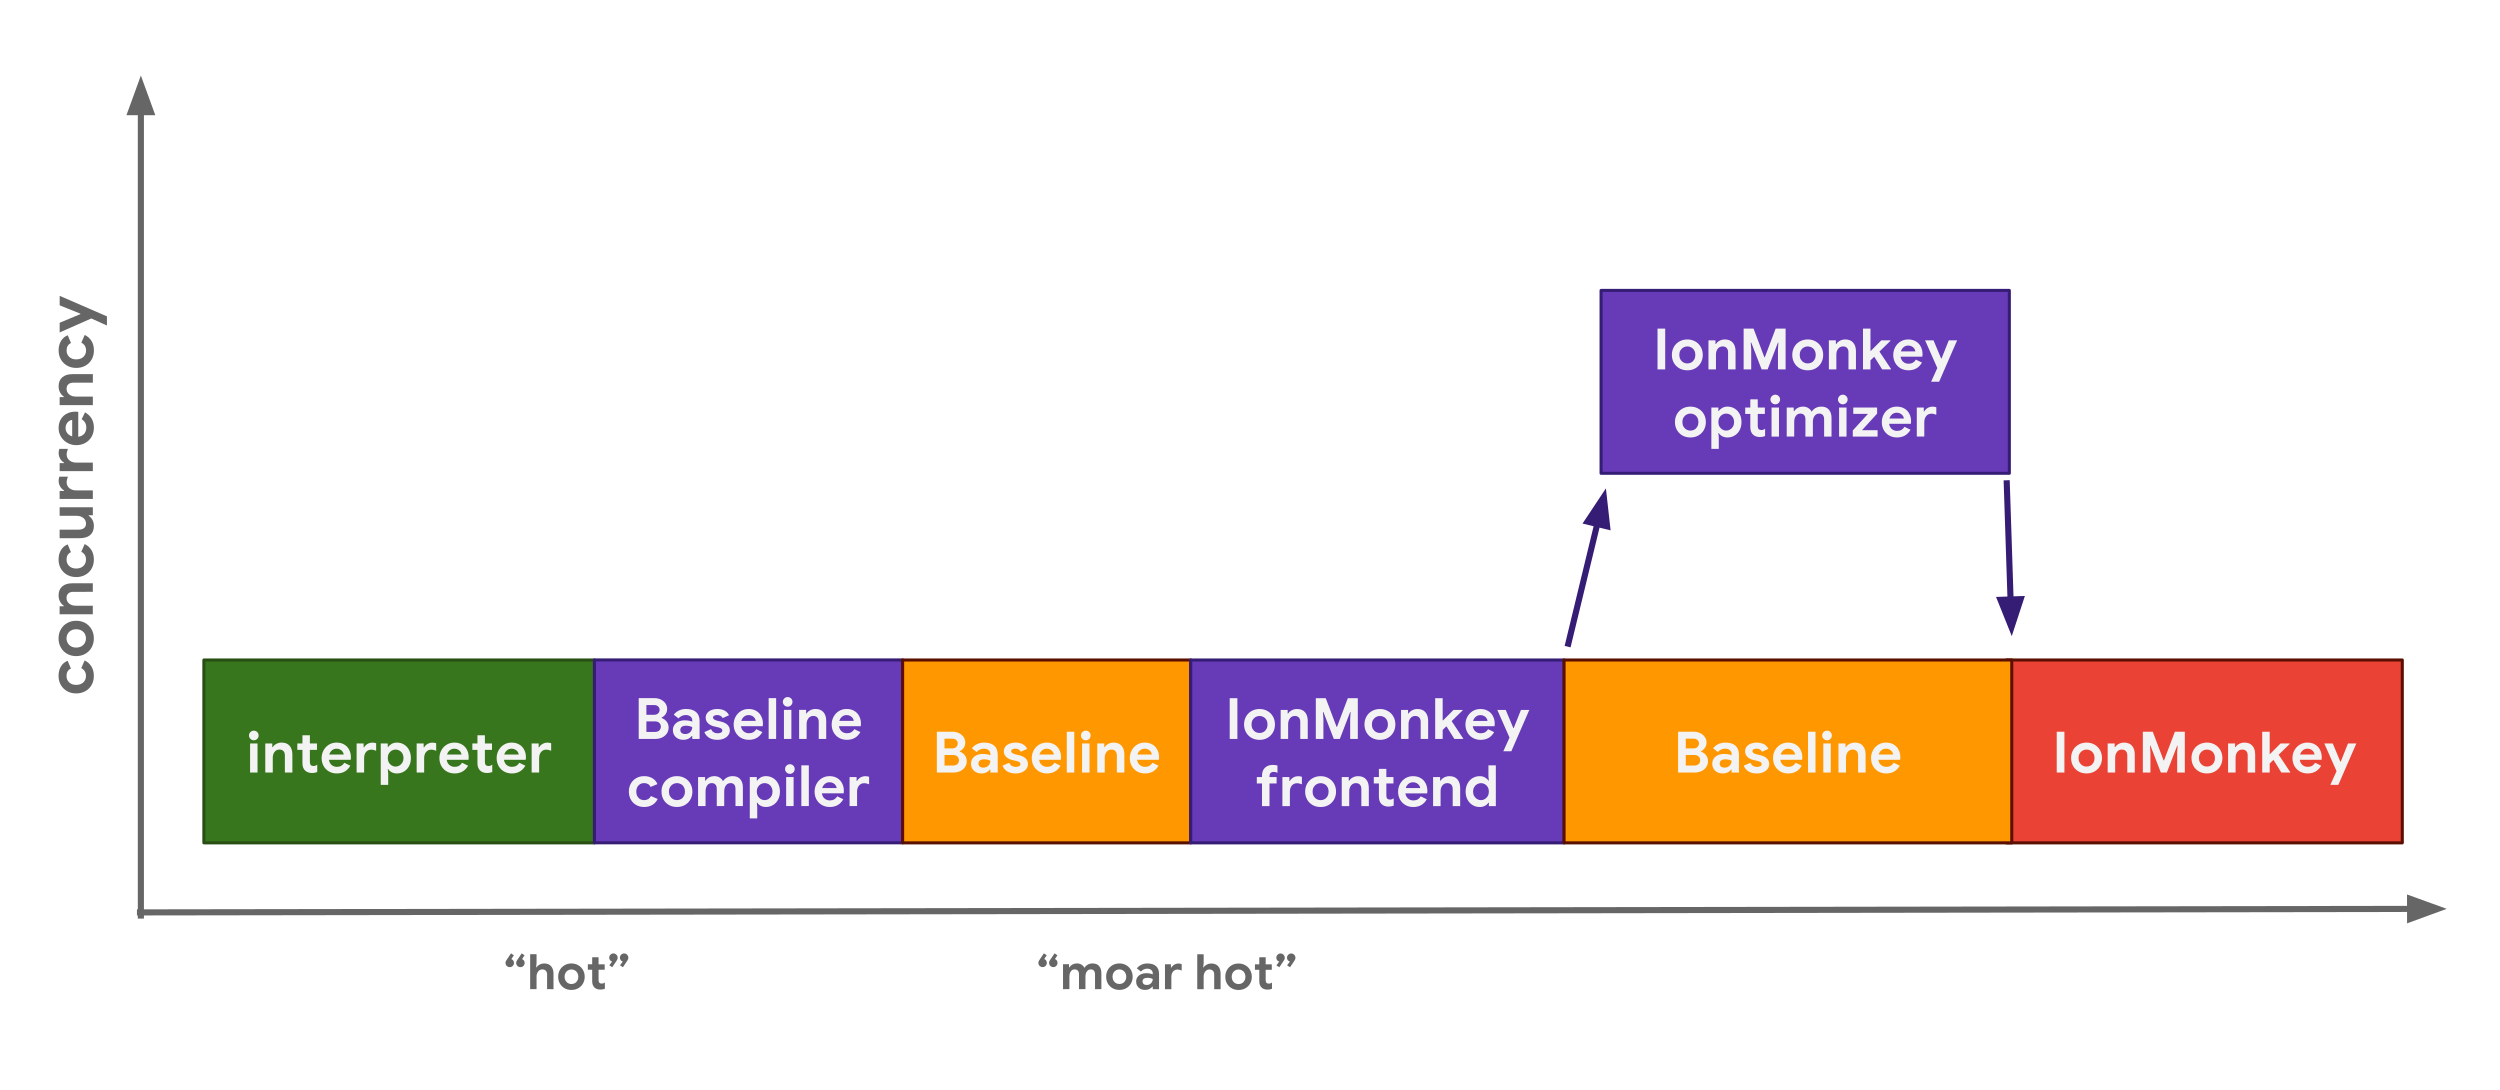<svg viewBox="0 0 818.898 357.071" fill="none" stroke-linecap="square" stroke-miterlimit="10" xmlns="http://www.w3.org/2000/svg"><clipPath id="a"><path d="M0 0h818.898v357.07H0V0z"/></clipPath><g clip-path="url(#a)"><path d="M0 0h818.898v357.07H0z"/><path d="M0 294.743l.063-264.85h45.795l-.063 264.85z"/><path fill="#666" d="M30.739 221.417q0 1.641-.735 2.953-.735 1.297-2.063 2.032-1.329.734-2.985.734-1.672 0-2.968-.734-1.313-.735-2.062-2.032-.75-1.312-.75-2.953 0-1.812.782-3.109.782-1.313 2.204-1.875l1.062 2.547q-1.438.687-1.438 2.437 0 1.282.874 2.11.86.812 2.297.812 1.453 0 2.328-.812.875-.828.876-2.11 0-1.765-1.547-2.562l1.11-2.531q1.438.703 2.234 2 .781 1.296.78 3.093zm.003-12.299q0 1.672-.751 3-.766 1.328-2.079 2.063-1.312.734-2.953.734-1.625 0-2.937-.734-1.328-.735-2.078-2.063-.765-1.328-.765-3t.767-2.984q.75-1.328 2.078-2.063 1.313-.734 2.938-.734 1.64 0 2.953.734 1.312.735 2.077 2.063.75 1.312.75 2.984zm-2.578 0q0-.812-.375-1.5-.39-.687-1.11-1.094-.733-.406-1.718-.406-.969 0-1.687.406-.72.407-1.094 1.094-.391.688-.391 1.5 0 .797.39 1.485.375.687 1.093 1.109.719.406 1.688.406.953 0 1.703-.406.734-.422 1.125-1.11.375-.687.376-1.484zm-8.64-7.914l.002-2.625h1.359v-.171q-.781-.5-1.234-1.391-.469-.89-.468-1.938 0-1.968 1.203-2.984 1.188-1.031 3.25-1.031h6.766v2.797H23.98q-1.047 0-1.61.53-.578.532-.578 1.5 0 1.126.874 1.83.86.687 2.188.687H30.4l-.001 2.796H19.525zm11.224-17.9q0 1.64-.735 2.953-.735 1.297-2.063 2.031-1.328.735-2.985.735-1.672 0-2.968-.735-1.313-.734-2.062-2.031-.75-1.313-.75-2.953 0-1.813.782-3.11.782-1.312 2.204-1.875l1.062 2.547q-1.438.688-1.438 2.438 0 1.281.874 2.11.86.812 2.297.812 1.453 0 2.328-.813.875-.828.876-2.11 0-1.765-1.546-2.562l1.11-2.53q1.437.702 2.233 2 .781 1.296.78 3.093zm.003-11.034q-.001 1.969-1.22 3-1.219 1.016-3.39 1.016h-6.61v-2.797h6.266q1.11 0 1.75-.531.625-.531.626-1.406 0-1.188-.875-1.891-.875-.703-2.219-.703h-5.546v-2.797h10.875v2.625h-1.36v.172q.781.484 1.25 1.375.453.875.453 1.937zm-11.217-8.838v-2.625h1.454v-.172q-.766-.406-1.266-1.25-.515-.86-.515-1.89 0-.75.235-1.36h2.797q-.204.578-.297.969-.11.39-.11.844 0 1.234.906 1.969.89.718 2.25.718h5.422l-.001 2.797H19.534zm.002-9.107V151.7h1.454v-.172q-.766-.406-1.266-1.25-.515-.86-.515-1.89 0-.75.235-1.36h2.797q-.203.578-.297.969-.11.39-.11.844 0 1.234.906 1.968.89.72 2.25.72h5.422l-.001 2.796H19.536zm11.222-14.217q0 1.625-.75 2.938-.75 1.297-2.064 2.031-1.312.735-2.953.735-1.547 0-2.875-.72-1.343-.734-2.124-2.015-.797-1.281-.796-2.86 0-1.687.735-2.89.719-1.219 1.985-1.844 1.25-.64 2.78-.64.5 0 .938.062l-.002 8.172q1.313-.219 1.985-1.031.657-.828.657-1.969 0-.969-.406-1.656-.422-.688-1.125-1.094l1.11-2.265q2.906 1.656 2.905 5.046zm-7.109-2.578q-.5.047-1 .375-.515.328-.844.922-.328.578-.328 1.375 0 1 .593 1.719.578.703 1.578 1.031l.001-5.422zm-4.108-4.832v-2.625h1.36v-.172q-.78-.5-1.234-1.39-.468-.89-.468-1.938 0-1.969 1.204-2.984 1.187-1.031 3.25-1.031h6.766l-.001 2.796h-6.422q-1.047 0-1.61.532-.578.53-.578 1.5 0 1.125.875 1.828.859.687 2.187.687h5.547v2.797H19.54zm11.223-17.9q0 1.64-.735 2.953-.735 1.297-2.063 2.031-1.328.734-2.984.734-1.672 0-2.969-.734-1.312-.734-2.062-2.031-.75-1.313-.75-2.953.001-1.813.783-3.11.781-1.312 2.203-1.875l1.062 2.547q-1.438.688-1.438 2.438 0 1.28.875 2.109.859.812 2.296.812 1.453 0 2.329-.812.875-.828.875-2.11 0-1.765-1.546-2.562l1.11-2.531q1.437.703 2.234 2 .78 1.297.78 3.094zm-.857-10.487l-10.36 4.578v-3.172l6.767-2.812v-.172l-6.765-2.719v-3.11l15.483 6.72v3l-5.125-2.313z"/><path fill="#38761d" d="M66.782 216.181H194.72v59.906H66.782z" fill-rule="evenodd"/><path stroke="#274e13" stroke-linejoin="round" stroke-linecap="butt" d="M66.782 216.181H194.72v59.906H66.782z"/><path fill="#f3f3f3" d="M83.153 242.491q-.656 0-1.125-.468-.469-.47-.469-1.11 0-.656.469-1.11.469-.468 1.125-.468t1.11.469q.452.453.452 1.11 0 .64-.453 1.109-.453.468-1.11.468zm-1.235 1.047h2.438v9.516h-2.438v-9.516zm4.975 0h2.297v1.188h.156q.422-.688 1.203-1.078.797-.407 1.703-.407 1.719 0 2.61 1.047.906 1.047.906 2.86v5.906h-2.453v-5.61q0-.921-.47-1.421-.468-.5-1.296-.5-1 0-1.61.765-.593.766-.593 1.922v4.844h-2.453v-9.516zm15.315 9.672q-.703 0-1.297-.219-.593-.218-.968-.593-.875-.844-.875-2.391v-4.375h-1.672v-2.094h1.672v-2.687h2.437v2.687h2.328v2.094h-2.328v3.937q0 .72.313 1.047.265.297.906.297.344 0 .578-.094.234-.093.61-.328v2.391q-.797.328-1.704.328zm8.127.14q-1.422 0-2.563-.64-1.14-.656-1.78-1.797-.642-1.156-.642-2.594 0-1.359.625-2.53.641-1.173 1.75-1.86 1.125-.688 2.516-.688 1.469 0 2.531.641 1.063.625 1.61 1.734.562 1.094.562 2.438 0 .422-.062.828h-7.14q.187 1.125.905 1.719.72.593 1.72.593.843 0 1.452-.359.61-.375.953-.984l1.985.968q-1.453 2.532-4.422 2.532zm2.25-6.202q-.031-.454-.328-.891-.282-.438-.797-.719-.516-.297-1.203-.297-.875 0-1.5.516-.625.5-.907 1.39h4.735zm4.232-3.61h2.297v1.266h.156q.36-.672 1.094-1.11.75-.437 1.64-.437.657 0 1.204.203v2.453q-.5-.187-.86-.265-.343-.094-.734-.094-1.078 0-1.719.781-.625.781-.625 1.984v4.735h-2.453v-9.516zm7.904 0h2.297v1.156h.14q.391-.609 1.141-1.03.75-.423 1.719-.423 1.281 0 2.328.641 1.062.64 1.656 1.797.594 1.156.594 2.625t-.594 2.625q-.594 1.14-1.656 1.781-1.047.64-2.328.64-.969 0-1.735-.406-.75-.406-1.125-1.03h-.14l.14 1.343v3.828h-2.437v-13.547zm4.86 7.563q.687 0 1.28-.36.61-.359.954-.984.36-.64.36-1.453 0-.828-.36-1.453-.344-.64-.953-.985-.594-.343-1.282-.343-.672 0-1.265.343-.594.344-.953.985-.344.625-.344 1.453 0 .812.344 1.453.359.625.953.984.593.36 1.265.36zm6.9-7.563h2.297v1.266h.156q.36-.672 1.094-1.11.75-.437 1.64-.437.657 0 1.204.203v2.453q-.5-.187-.86-.265-.344-.094-.734-.094-1.078 0-1.719.781-.625.781-.625 1.984v4.735h-2.453v-9.516zm12.435 9.813q-1.422 0-2.563-.64-1.14-.657-1.78-1.798-.641-1.156-.641-2.594 0-1.359.625-2.53.64-1.173 1.75-1.86 1.125-.688 2.515-.688 1.469 0 2.531.641 1.063.625 1.61 1.734.562 1.094.562 2.438 0 .422-.062.828h-7.14q.187 1.125.905 1.719.72.593 1.72.593.843 0 1.452-.359.61-.375.953-.984l1.985.968q-1.453 2.532-4.422 2.532zm2.25-6.203q-.031-.454-.328-.891-.281-.438-.797-.719-.516-.297-1.203-.297-.875 0-1.5.516-.625.5-.906 1.39h4.734zm8.373 6.062q-.703 0-1.297-.219-.594-.218-.969-.593-.875-.844-.875-2.391v-4.375h-1.671v-2.094h1.671v-2.687h2.438v2.687h2.328v2.094h-2.328v3.937q0 .72.312 1.047.266.297.907.297.343 0 .578-.094.234-.093.61-.328v2.391q-.798.328-1.704.328zm8.126.14q-1.421 0-2.562-.64-1.14-.656-1.781-1.797-.64-1.156-.64-2.594 0-1.359.624-2.53.64-1.173 1.75-1.86 1.125-.688 2.516-.688 1.468 0 2.53.641 1.063.625 1.61 1.734.563 1.094.563 2.438 0 .422-.063.828h-7.14q.187 1.125.906 1.719.719.593 1.719.593.843 0 1.453-.359.61-.375.953-.984l1.984.968q-1.453 2.532-4.422 2.532zm2.25-6.202q-.03-.454-.328-.891-.28-.438-.797-.719-.515-.297-1.203-.297-.875 0-1.5.516-.625.5-.906 1.39h4.734zm4.233-3.61h2.297v1.266h.156q.36-.672 1.094-1.11.75-.437 1.64-.437.657 0 1.204.203v2.453q-.5-.187-.86-.265-.344-.094-.734-.094-1.078 0-1.719.781-.625.781-.625 1.984v4.735h-2.453v-9.516z"/><path fill="#ea4335" d="M657.257 216.181h129.638v59.906H657.257z" fill-rule="evenodd"/><path stroke="#5b0f00" stroke-linejoin="round" stroke-linecap="butt" d="M657.257 216.181h129.638v59.906H657.257z"/><path fill="#f3f3f3" d="M673.702 239.694h2.516v13.36h-2.516v-13.36zm9.778 13.657q-1.484 0-2.64-.657-1.157-.671-1.797-1.812-.64-1.156-.64-2.578t.64-2.578q.64-1.157 1.797-1.813 1.156-.672 2.64-.672 1.453 0 2.61.672 1.156.656 1.796 1.813.641 1.156.641 2.578t-.64 2.578q-.641 1.14-1.797 1.812-1.157.657-2.61.657zm0-2.25q.703 0 1.297-.328.61-.344.953-.985.36-.64.36-1.484t-.36-1.469q-.344-.64-.953-.969-.594-.343-1.297-.343-.719 0-1.312.343-.594.328-.969.97-.36.624-.36 1.468 0 .828.36 1.484.375.64.969.985.593.328 1.312.328zm6.911-7.563h2.297v1.188h.156q.422-.688 1.204-1.078.796-.407 1.703-.407 1.718 0 2.609 1.047.906 1.047.906 2.86v5.906h-2.453v-5.61q0-.921-.469-1.421-.468-.5-1.296-.5-1 0-1.61.765-.594.766-.594 1.922v4.844h-2.453v-9.516zm11.52-3.844h3.25l3.546 9.391h.14l3.548-9.39h3.265v13.359h-2.5v-6.578l.14-2.235h-.14l-3.39 8.813h-1.97l-3.405-8.813h-.157l.157 2.235v6.578h-2.485v-13.36zm21.009 13.657q-1.485 0-2.641-.657-1.156-.671-1.797-1.812-.64-1.156-.64-2.578t.64-2.578q.64-1.157 1.797-1.813 1.156-.672 2.64-.672 1.454 0 2.61.672 1.156.656 1.797 1.813.64 1.156.64 2.578t-.64 2.578q-.64 1.14-1.797 1.812-1.156.657-2.61.657zm0-2.25q.703 0 1.296-.328.61-.344.954-.985.359-.64.359-1.484t-.36-1.469q-.343-.64-.953-.969-.593-.343-1.296-.343-.72 0-1.313.343-.594.328-.969.97-.36.624-.36 1.468 0 .828.36 1.484.375.64.97.985.593.328 1.312.328zm6.91-7.563h2.297v1.188h.157q.422-.688 1.203-1.078.797-.407 1.703-.407 1.719 0 2.61 1.047.906 1.047.906 2.86v5.906h-2.454v-5.61q0-.921-.468-1.421-.469-.5-1.297-.5-1 0-1.61.765-.593.766-.593 1.922v4.844h-2.453v-9.516zm11.176-3.844h2.453v7.282h.125l3.422-3.438h3v.156l-3.61 3.516 3.782 5.688v.156h-2.891l-2.594-4.156-1.234 1.203v2.953h-2.453v-13.36zm14.897 13.657q-1.422 0-2.562-.64-1.14-.657-1.781-1.798-.641-1.156-.641-2.594 0-1.359.625-2.53.64-1.173 1.75-1.86 1.125-.688 2.516-.688 1.468 0 2.53.641 1.063.625 1.61 1.734.563 1.094.563 2.438 0 .422-.063.828h-7.14q.187 1.125.906 1.719.719.593 1.719.593.843 0 1.453-.359.61-.375.953-.984l1.984.968q-1.453 2.532-4.422 2.532zm2.25-6.203q-.03-.454-.328-.891-.281-.438-.797-.719-.515-.297-1.203-.297-.875 0-1.5.516-.625.5-.906 1.39h4.734zm7.202 5.453l-4-9.063h2.765l2.469 5.922h.156l2.36-5.922h2.734l-5.89 13.547h-2.626l2.032-4.484z"/><path fill="#673ab7" d="M524.444 95.13h133.732v59.905H524.444z" fill-rule="evenodd"/><path stroke="#351c75" stroke-linejoin="round" stroke-linecap="butt" d="M524.444 95.13h133.732v59.905H524.444z"/><path fill="#f3f3f3" d="M542.936 107.643h2.515v13.36h-2.515v-13.36zm9.778 13.657q-1.485 0-2.64-.657-1.157-.672-1.798-1.812-.64-1.156-.64-2.578t.64-2.578q.64-1.157 1.797-1.813 1.156-.672 2.64-.672 1.454 0 2.61.672 1.156.656 1.797 1.813.64 1.156.64 2.578t-.64 2.578q-.64 1.14-1.797 1.812-1.156.657-2.61.657zm0-2.25q.703 0 1.297-.329.61-.343.953-.984.36-.64.36-1.484t-.36-1.47q-.344-.64-.953-.968-.594-.344-1.297-.344-.719 0-1.313.344-.593.328-.968.969-.36.625-.36 1.469 0 .828.36 1.484.375.64.968.984.594.329 1.313.329zm6.91-7.563h2.298v1.188h.156q.422-.688 1.203-1.079.797-.406 1.703-.406 1.719 0 2.61 1.047.906 1.047.906 2.86v5.906h-2.453v-5.61q0-.922-.469-1.422-.469-.5-1.297-.5-1 0-1.61.766-.593.766-.593 1.922v4.844h-2.453v-9.516zm11.52-3.844h3.25l3.547 9.39h.14l3.547-9.39h3.266v13.36h-2.5v-6.578l.14-2.235h-.14l-3.39 8.813h-1.97l-3.406-8.813h-.156l.156 2.235v6.578h-2.484v-13.36zm21.01 13.657q-1.485 0-2.641-.657-1.157-.672-1.797-1.812-.641-1.156-.641-2.578t.64-2.578q.641-1.157 1.798-1.813 1.156-.672 2.64-.672 1.453 0 2.61.672 1.156.656 1.796 1.813.641 1.156.641 2.578t-.64 2.578q-.641 1.14-1.797 1.812-1.157.657-2.61.657zm0-2.25q.702 0 1.296-.329.61-.343.953-.984.36-.64.36-1.484t-.36-1.47q-.344-.64-.953-.968-.594-.344-1.297-.344-.719 0-1.312.344-.594.328-.97.969-.358.625-.358 1.469 0 .828.359 1.484.375.64.969.984.593.329 1.312.329zm6.91-7.563h2.297v1.188h.156q.422-.688 1.203-1.079.797-.406 1.704-.406 1.718 0 2.609 1.047.906 1.047.906 2.86v5.906h-2.453v-5.61q0-.922-.469-1.422-.468-.5-1.297-.5-1 0-1.609.766-.594.766-.594 1.922v4.844h-2.453v-9.516zm11.175-3.844h2.453v7.282h.125l3.422-3.438h3v.156l-3.609 3.516 3.781 5.687v.157h-2.89l-2.594-4.157-1.235 1.204v2.953h-2.453v-13.36zm14.898 13.657q-1.422 0-2.563-.641-1.14-.656-1.78-1.797-.641-1.156-.641-2.594 0-1.36.625-2.531.64-1.172 1.75-1.86 1.125-.687 2.515-.687 1.469 0 2.531.64 1.063.626 1.61 1.735.562 1.094.562 2.438 0 .422-.062.828h-7.14q.187 1.125.905 1.719.72.593 1.72.593.843 0 1.452-.36.61-.374.953-.983l1.985.968q-1.453 2.532-4.422 2.532zm2.25-6.204q-.031-.453-.328-.89-.281-.438-.797-.719-.516-.297-1.203-.297-.875 0-1.5.516-.625.5-.906 1.39h4.734zm7.201 5.454l-4-9.063h2.766l2.469 5.922h.156l2.36-5.922h2.734l-5.891 13.547h-2.625l2.031-4.484zm6.627.453zM553.721 143.3q-1.484 0-2.64-.657-1.157-.672-1.797-1.812-.64-1.156-.64-2.578t.64-2.578q.64-1.157 1.797-1.813 1.156-.672 2.64-.672 1.453 0 2.61.672 1.156.656 1.797 1.813.64 1.156.64 2.578t-.64 2.578q-.641 1.14-1.797 1.812-1.157.657-2.61.657zm0-2.25q.703 0 1.297-.329.61-.343.953-.984.36-.64.36-1.484t-.36-1.47q-.343-.64-.953-.968-.594-.344-1.297-.344-.718 0-1.312.344-.594.328-.969.969-.36.625-.36 1.469 0 .828.36 1.484.375.64.969.984.594.329 1.312.329zm6.849-7.563h2.297v1.156h.14q.39-.61 1.14-1.03.75-.423 1.72-.423 1.28 0 2.328.64 1.062.641 1.656 1.798.594 1.156.594 2.625 0 1.468-.594 2.625-.594 1.14-1.656 1.78-1.047.642-2.328.642-.97 0-1.735-.407-.75-.406-1.125-1.03h-.14l.14 1.343v3.828h-2.437v-13.547zm4.86 7.563q.687 0 1.28-.36.61-.36.954-.984.359-.64.359-1.453 0-.828-.36-1.453-.343-.641-.953-.985-.593-.344-1.28-.344-.673 0-1.266.344-.594.344-.954.985-.343.625-.343 1.453 0 .812.343 1.453.36.625.954.984.593.36 1.265.36zm11.04 2.109q-.703 0-1.296-.219-.594-.219-.97-.594-.874-.843-.874-2.39v-4.375h-1.672v-2.094h1.672V130.8h2.437v2.687h2.328v2.094h-2.328v3.937q0 .72.313 1.047.265.297.906.297.344 0 .578-.094.235-.093.61-.328v2.39q-.797.329-1.704.329zm5.049-10.719q-.657 0-1.125-.469-.469-.468-.469-1.109 0-.656.469-1.11.468-.468 1.125-.468.656 0 1.11.469.452.453.452 1.11 0 .64-.453 1.108-.453.47-1.11.47zm-1.235 1.047h2.438v9.516h-2.438v-9.516zm4.975 0h2.296v1.188h.157q.437-.688 1.187-1.079.766-.406 1.703-.406 1 0 1.75.485.75.468 1.063 1.187.469-.734 1.281-1.203.813-.469 1.906-.469 1.625 0 2.47 1 .858 1 .858 2.688v6.125h-2.421v-5.672q0-.89-.422-1.375t-1.172-.485q-.953 0-1.531.75-.563.75-.563 1.985v4.797h-2.437v-5.672q0-.89-.438-1.375-.437-.485-1.234-.485-.907 0-1.453.75-.547.75-.547 1.985v4.797h-2.453v-9.516zm18.386-1.047q-.656 0-1.125-.469-.469-.468-.469-1.109 0-.656.47-1.11.468-.468 1.124-.468.656 0 1.11.469.453.453.453 1.11 0 .64-.454 1.108-.453.47-1.109.47zm-1.234 1.047h2.437v9.516h-2.437v-9.516zm4.49 7.516l4.968-5.438h-4.812v-2.078h7.812v2l-4.953 5.438h5.11v2.078H606.9v-2zm14.486 2.297q-1.422 0-2.563-.641-1.14-.656-1.78-1.797-.641-1.156-.641-2.594 0-1.36.625-2.53.64-1.173 1.75-1.86 1.125-.688 2.515-.688 1.469 0 2.531.64 1.063.626 1.61 1.735.562 1.094.562 2.438 0 .422-.062.828h-7.14q.187 1.125.905 1.719.72.593 1.72.593.843 0 1.452-.36.61-.374.953-.983l1.985.968q-1.453 2.532-4.422 2.532zm2.25-6.204q-.031-.453-.328-.89-.281-.438-.797-.719-.516-.297-1.203-.297-.875 0-1.5.516-.625.5-.906 1.39h4.734zm4.232-3.609h2.297v1.266h.157q.359-.672 1.093-1.11.75-.437 1.64-.437.657 0 1.204.203v2.453q-.5-.187-.86-.266-.343-.093-.734-.093-1.078 0-1.718.78-.625.782-.625 1.985v4.735h-2.454v-9.516z"/><path fill="#673ab7" d="M194.72 216.17h100.944v59.906H194.719z" fill-rule="evenodd"/><path stroke="#351c75" stroke-linejoin="round" stroke-linecap="butt" d="M194.72 216.17h100.944v59.906H194.719z"/><path fill="#f3f3f3" d="M209.214 228.684h5.22q1.124 0 2.062.469.937.468 1.484 1.265.547.797.547 1.75 0 1.016-.5 1.75-.5.735-1.297 1.125v.157q1.047.375 1.656 1.187.625.813.625 1.938 0 1.109-.593 1.953-.579.843-1.579 1.312-1 .453-2.218.453h-5.407v-13.359zm5.032 5.453q.828 0 1.312-.453.5-.469.5-1.156 0-.672-.484-1.125-.469-.453-1.25-.453h-2.594v3.187h2.516zm.28 5.61q.923 0 1.423-.47.515-.484.515-1.25 0-.765-.515-1.25-.516-.484-1.5-.484h-2.719v3.453h2.797zm9.337 2.593q-1.515 0-2.484-.875-.969-.89-.969-2.328 0-.953.5-1.672.5-.734 1.375-1.125.89-.39 1.953-.39 1.469 0 2.516.421v-.406q0-.781-.594-1.265-.578-.485-1.578-.485-.672 0-1.297.313-.625.297-1.031.797l-1.563-1.235q.688-.89 1.735-1.375 1.047-.484 2.265-.484 2.188 0 3.328 1.015 1.141 1 1.141 2.938v5.86h-2.406v-.97h-.156q-.422.563-1.125.922-.704.344-1.61.344zm.578-1.906q1.063 0 1.688-.672.625-.687.625-1.594-.953-.453-2-.453-1.906 0-1.906 1.422 0 .578.406.938.422.359 1.187.359zm10.591 1.906q-1.734 0-2.812-.703-1.063-.719-1.5-1.844l2.187-.953q.297.672.844 1.016.547.344 1.281.344.672 0 1.11-.22.453-.218.453-.702 0-.469-.406-.688-.407-.234-1.235-.422l-1.109-.25q-1.156-.28-1.922-1.015-.766-.735-.766-1.844 0-.813.485-1.469.5-.656 1.344-1 .859-.36 1.875-.36 2.953 0 3.937 2.063l-2.078.922q-.563-1-1.797-1-.64 0-1.016.235-.359.218-.359.578 0 .672 1.266 1.015l1.39.328q1.422.36 2.141 1.094.719.719.719 1.781 0 .907-.532 1.61-.53.703-1.453 1.094-.922.39-2.047.39zm10.266 0q-1.422 0-2.563-.64-1.14-.657-1.781-1.797-.64-1.157-.64-2.594 0-1.36.624-2.531.64-1.172 1.75-1.86 1.125-.687 2.516-.687 1.469 0 2.531.64 1.063.625 1.61 1.735.562 1.094.562 2.437 0 .422-.063.828h-7.14q.187 1.125.906 1.72.719.593 1.719.593.844 0 1.453-.36.61-.374.953-.984l1.984.969q-1.453 2.531-4.421 2.531zm2.25-6.203q-.032-.453-.329-.89-.28-.438-.796-.72-.516-.296-1.204-.296-.875 0-1.5.515-.625.5-.906 1.391h4.735zm4.232-7.453h2.453v13.36h-2.453v-13.36zm6.241 2.797q-.656 0-1.125-.469-.468-.469-.468-1.11 0-.656.468-1.109.47-.468 1.125-.468.657 0 1.11.468.453.453.453 1.11 0 .64-.453 1.11-.453.468-1.11.468zm-1.234 1.047h2.437v9.515h-2.437v-9.515zm4.974 0h2.297v1.187h.156q.422-.687 1.203-1.078.797-.406 1.704-.406 1.718 0 2.609 1.047.906 1.047.906 2.86v5.905h-2.453v-5.609q0-.922-.469-1.422-.468-.5-1.297-.5-1 0-1.609.766-.594.765-.594 1.922v4.843h-2.453v-9.515zm15.644 9.812q-1.422 0-2.562-.64-1.141-.657-1.782-1.797-.64-1.157-.64-2.594 0-1.36.625-2.531.64-1.172 1.75-1.86 1.125-.687 2.515-.687 1.469 0 2.532.64 1.062.625 1.609 1.735.562 1.094.562 2.437 0 .422-.062.828h-7.14q.187 1.125.906 1.72.718.593 1.718.593.844 0 1.453-.36.61-.374.954-.984l1.984.969q-1.453 2.531-4.422 2.531zm2.25-6.203q-.031-.453-.328-.89-.281-.438-.797-.72-.516-.296-1.203-.296-.875 0-1.5.515-.625.5-.906 1.391h4.734zm3.045 5.906zm-71.714 22.297q-1.438 0-2.578-.64-1.141-.641-1.782-1.797-.64-1.157-.64-2.61 0-1.468.64-2.609.641-1.14 1.782-1.797 1.14-.656 2.578-.656 1.578 0 2.718.687 1.141.672 1.641 1.922l-2.234.938q-.594-1.266-2.125-1.266-1.125 0-1.844.766-.719.765-.719 2.015 0 1.266.719 2.032.719.765 1.844.765 1.547 0 2.234-1.344l2.219.97q-.61 1.25-1.75 1.937-1.14.687-2.703.687zm10.768 0q-1.484 0-2.64-.656-1.157-.672-1.798-1.813-.64-1.156-.64-2.578t.64-2.578q.641-1.156 1.797-1.812 1.157-.672 2.64-.672 1.454 0 2.61.672 1.157.656 1.797 1.812.64 1.156.64 2.578t-.64 2.578q-.64 1.141-1.797 1.813-1.156.656-2.61.656zm0-2.25q.703 0 1.297-.328.61-.344.953-.984.36-.64.36-1.485 0-.843-.36-1.468-.344-.641-.953-.97-.594-.343-1.297-.343-.719 0-1.313.344-.593.328-.968.969-.36.625-.36 1.468 0 .828.36 1.485.375.64.968.984.594.328 1.313.328zm6.911-7.562h2.297v1.187h.156q.438-.687 1.188-1.078.765-.406 1.703-.406 1 0 1.75.484.75.469 1.062 1.188.469-.735 1.281-1.203.813-.47 1.907-.47 1.625 0 2.468 1 .86 1 .86 2.688v6.125h-2.422v-5.672q0-.89-.422-1.375-.422-.484-1.172-.484-.953 0-1.531.75-.563.75-.563 1.984v4.797h-2.437v-5.672q0-.89-.438-1.375-.437-.484-1.234-.484-.906 0-1.453.75t-.547 1.984v4.797h-2.453v-9.515zm16.933 0h2.297v1.156h.14q.391-.61 1.141-1.031.75-.422 1.72-.422 1.28 0 2.327.64 1.063.641 1.657 1.797.593 1.157.593 2.625 0 1.47-.593 2.625-.594 1.141-1.657 1.782-1.047.64-2.328.64-.969 0-1.734-.406-.75-.406-1.125-1.031h-.14l.14 1.343v3.829h-2.438v-13.547zm4.86 7.562q.687 0 1.281-.36.61-.359.953-.984.36-.64.36-1.453 0-.828-.36-1.453-.344-.64-.953-.984-.594-.344-1.281-.344-.672 0-1.266.344t-.953.984q-.344.625-.344 1.453 0 .813.344 1.453.36.625.953.985.594.36 1.266.36zm8.29-8.61q-.655 0-1.124-.468-.469-.469-.469-1.11 0-.656.469-1.109.469-.468 1.125-.468t1.11.468q.452.453.452 1.11 0 .64-.453 1.11-.453.468-1.11.468zm-1.233 1.048h2.437v9.515h-2.437v-9.515zm4.974-3.844h2.453v13.36h-2.453v-13.36zm9.32 13.656q-1.423 0-2.563-.64-1.141-.657-1.782-1.797-.64-1.157-.64-2.594 0-1.36.625-2.531.64-1.172 1.75-1.86 1.125-.687 2.515-.687 1.47 0 2.532.64 1.062.625 1.609 1.735.563 1.094.563 2.437 0 .422-.063.828h-7.14q.187 1.125.906 1.72.718.593 1.718.593.844 0 1.454-.36.609-.374.953-.984l1.984.969q-1.453 2.531-4.422 2.531zm2.25-6.203q-.032-.453-.329-.89-.281-.438-.797-.72-.515-.296-1.203-.296-.875 0-1.5.515-.625.5-.906 1.391h4.734zm4.232-3.61h2.296v1.266h.157q.36-.672 1.093-1.109.75-.438 1.641-.438.656 0 1.203.204v2.453q-.5-.188-.86-.266-.343-.094-.734-.094-1.078 0-1.718.782-.625.78-.625 1.984v4.734h-2.453v-9.515z"/><path d="M513.714 210.839l12.315-50.867"/><path stroke="#351c75" stroke-width="2" stroke-linejoin="round" stroke-linecap="butt" d="M513.714 210.839l9.491-39.204"/><path fill="#351c75" stroke="#351c75" stroke-width="2" stroke-linecap="butt" d="M526.416 172.413l-1.075-9.599-5.346 8.044z" fill-rule="evenodd"/><path d="M657.332 158.316l1.638 50.048"/><path stroke="#351c75" stroke-width="2" stroke-linejoin="round" stroke-linecap="butt" d="M657.332 158.316l1.246 38.054"/><path fill="#351c75" stroke="#351c75" stroke-width="2" stroke-linecap="butt" d="M655.276 196.478l3.599 8.963 3.004-9.18z" fill-rule="evenodd"/><path fill="#ff9800" d="M295.664 216.181h94.362v59.906h-94.362z" fill-rule="evenodd"/><path stroke="#5b0f00" stroke-linejoin="round" stroke-linecap="butt" d="M295.664 216.181h94.362v59.906h-94.362z"/><path fill="#f3f3f3" d="M306.868 239.694h5.219q1.125 0 2.062.47.938.468 1.485 1.265.546.797.546 1.75 0 1.015-.5 1.75-.5.734-1.296 1.125v.156q1.046.375 1.656 1.188.625.812.625 1.937 0 1.11-.594 1.953-.578.844-1.578 1.313-1 .453-2.219.453h-5.406v-13.36zm5.031 5.454q.828 0 1.313-.454.5-.468.5-1.156 0-.672-.485-1.125-.468-.453-1.25-.453h-2.593v3.188h2.515zm.281 5.609q.922 0 1.422-.469.516-.484.516-1.25 0-.765-.516-1.25-.515-.484-1.5-.484h-2.718v3.453h2.796zm9.337 2.594q-1.516 0-2.485-.875-.968-.89-.968-2.328 0-.954.5-1.672.5-.735 1.375-1.125.89-.39 1.953-.39 1.468 0 2.515.421v-.406q0-.782-.593-1.266-.579-.484-1.579-.484-.671 0-1.296.312-.625.297-1.032.797l-1.562-1.234q.687-.89 1.734-1.375t2.266-.485q2.187 0 3.328 1.016 1.14 1 1.14 2.937v5.86h-2.406v-.969h-.156q-.422.563-1.125.922-.703.344-1.61.344zm.578-1.907q1.062 0 1.687-.671.625-.688.625-1.594-.953-.453-2-.453-1.906 0-1.906 1.422 0 .578.406.937.422.36 1.188.36zm10.591 1.907q-1.734 0-2.813-.703-1.062-.72-1.5-1.844l2.188-.953q.297.672.844 1.015.547.344 1.281.344.672 0 1.11-.219.452-.218.452-.703 0-.469-.406-.687-.406-.235-1.234-.422l-1.11-.25q-1.156-.281-1.921-1.016-.766-.734-.766-1.844 0-.812.484-1.468.5-.657 1.344-1 .86-.36 1.875-.36 2.953 0 3.938 2.063l-2.079.922q-.562-1-1.796-1-.641 0-1.016.234-.36.219-.36.578 0 .672 1.266 1.016l1.39.328q1.423.36 2.141 1.094.72.718.72 1.781 0 .906-.532 1.61-.531.702-1.453 1.093-.922.39-2.047.39zm10.265 0q-1.422 0-2.562-.64-1.141-.657-1.782-1.798-.64-1.156-.64-2.594 0-1.359.625-2.53.64-1.173 1.75-1.86 1.125-.688 2.515-.688 1.47 0 2.532.641 1.062.625 1.609 1.734.563 1.094.563 2.438 0 .422-.063.828h-7.14q.187 1.125.906 1.719.718.593 1.718.593.844 0 1.454-.359.609-.375.953-.984l1.984.968q-1.453 2.532-4.422 2.532zm2.25-6.203q-.031-.454-.328-.891-.281-.438-.797-.719-.515-.297-1.203-.297-.875 0-1.5.516-.625.5-.906 1.39h4.734zm4.233-7.454h2.453v13.36h-2.453v-13.36zm6.24 2.797q-.655 0-1.124-.468-.469-.47-.469-1.11 0-.656.469-1.11.469-.468 1.125-.468t1.11.469q.452.453.452 1.11 0 .64-.453 1.109-.453.468-1.11.468zm-1.233 1.047h2.437v9.516h-2.437v-9.516zm4.974 0h2.297v1.188h.156q.422-.688 1.203-1.078.797-.407 1.703-.407 1.719 0 2.61 1.047.906 1.047.906 2.86v5.906h-2.453v-5.61q0-.921-.47-1.421-.468-.5-1.296-.5-1 0-1.61.765-.593.766-.593 1.922v4.844h-2.453v-9.516zm15.644 9.813q-1.422 0-2.563-.64-1.14-.657-1.781-1.798-.64-1.156-.64-2.594 0-1.359.624-2.53.64-1.173 1.75-1.86 1.125-.688 2.516-.688 1.469 0 2.531.641 1.063.625 1.61 1.734.562 1.094.562 2.438 0 .422-.063.828h-7.14q.187 1.125.906 1.719.719.593 1.719.593.844 0 1.453-.359.61-.375.953-.984l1.984.968q-1.453 2.532-4.421 2.532zm2.25-6.203q-.032-.454-.329-.891-.28-.438-.796-.719-.516-.297-1.204-.297-.875 0-1.5.516-.625.5-.906 1.39h4.735z"/><path fill="#673ab7" d="M390.026 216.181h122.3v59.906h-122.3z" fill-rule="evenodd"/><path stroke="#351c75" stroke-linejoin="round" stroke-linecap="butt" d="M390.026 216.181h122.3v59.906h-122.3z"/><path fill="#f3f3f3" d="M402.802 228.694h2.515v13.36h-2.515v-13.36zm9.778 13.657q-1.484 0-2.64-.657-1.157-.671-1.798-1.812-.64-1.156-.64-2.578t.64-2.578q.641-1.157 1.797-1.813 1.157-.672 2.64-.672 1.454 0 2.61.672 1.157.656 1.797 1.813.64 1.156.64 2.578t-.64 2.578q-.64 1.14-1.797 1.812-1.156.657-2.61.657zm0-2.25q.703 0 1.297-.328.61-.344.953-.985.36-.64.36-1.484t-.36-1.469q-.344-.64-.953-.969-.594-.343-1.297-.343-.719 0-1.313.343-.593.328-.968.97-.36.624-.36 1.468 0 .828.36 1.484.375.64.968.985.594.328 1.313.328zm6.911-7.563h2.297v1.188h.156q.422-.688 1.203-1.078.797-.407 1.703-.407 1.72 0 2.61 1.047.906 1.047.906 2.86v5.906h-2.453v-5.61q0-.921-.469-1.421t-1.297-.5q-1 0-1.61.765-.593.766-.593 1.922v4.844h-2.453v-9.516zm11.519-3.844h3.25l3.547 9.391h.14l3.547-9.39h3.266v13.359h-2.5v-6.578l.14-2.235h-.14l-3.39 8.813h-1.97l-3.406-8.813h-.156l.156 2.235v6.578h-2.484v-13.36zm21.01 13.657q-1.485 0-2.641-.657-1.157-.671-1.797-1.812-.64-1.156-.64-2.578t.64-2.578q.64-1.157 1.797-1.813 1.156-.672 2.64-.672 1.453 0 2.61.672 1.156.656 1.797 1.813.64 1.156.64 2.578t-.64 2.578q-.641 1.14-1.797 1.812-1.157.657-2.61.657zm0-2.25q.702 0 1.296-.328.61-.344.953-.985.36-.64.36-1.484t-.36-1.469q-.343-.64-.953-.969-.594-.343-1.297-.343-.718 0-1.312.343-.594.328-.969.97-.36.624-.36 1.468 0 .828.36 1.484.375.64.969.985.594.328 1.312.328zm6.91-7.563h2.297v1.188h.156q.422-.688 1.204-1.078.796-.407 1.703-.407 1.718 0 2.61 1.047.905 1.047.905 2.86v5.906h-2.453v-5.61q0-.921-.469-1.421-.468-.5-1.296-.5-1 0-1.61.765-.594.766-.594 1.922v4.844h-2.453v-9.516zm11.175-3.844h2.454v7.282h.125l3.421-3.438h3v.156l-3.609 3.516 3.781 5.688v.156h-2.89l-2.594-4.156-1.234 1.203v2.953h-2.454v-13.36zm14.898 13.657q-1.422 0-2.562-.64-1.141-.657-1.782-1.798-.64-1.156-.64-2.594 0-1.359.625-2.53.64-1.173 1.75-1.86 1.125-.688 2.515-.688 1.469 0 2.532.641 1.062.625 1.609 1.734.562 1.094.562 2.438 0 .422-.062.828h-7.14q.187 1.125.906 1.719.718.593 1.718.593.844 0 1.453-.359.61-.375.954-.984l1.984.968q-1.453 2.532-4.422 2.532zm2.25-6.203q-.031-.454-.328-.891-.281-.438-.797-.719-.516-.297-1.203-.297-.875 0-1.5.516-.625.5-.906 1.39h4.734zm7.201 5.453l-4-9.063h2.766l2.469 5.922h.156l2.36-5.922h2.734l-5.891 13.547h-2.625l2.031-4.484zm6.627.453zm-87.695 14.578h-1.703v-2.094h1.703v-.515q0-1.625.969-2.547.969-.922 2.547-.922.89 0 1.547.203v2.39q-.36-.156-.64-.234-.266-.078-.61-.078-.625 0-1 .36-.36.359-.36.968v.375h2.329v2.094h-2.329v7.422h-2.453v-7.422zm6.674-2.094h2.297v1.266h.156q.36-.672 1.094-1.11.75-.437 1.64-.437.657 0 1.204.203v2.453q-.5-.187-.86-.265-.343-.094-.734-.094-1.078 0-1.719.781-.625.781-.625 1.985v4.734h-2.453v-9.516zm12.529 9.813q-1.485 0-2.64-.657-1.157-.671-1.798-1.812-.64-1.156-.64-2.578t.64-2.578q.64-1.157 1.797-1.813 1.156-.672 2.64-.672 1.454 0 2.61.672 1.156.656 1.797 1.813.64 1.156.64 2.578t-.64 2.578q-.64 1.14-1.797 1.812-1.156.657-2.61.657zm0-2.25q.703 0 1.297-.328.609-.344.953-.985.36-.64.36-1.484t-.36-1.469q-.344-.64-.953-.969-.594-.343-1.297-.343-.719 0-1.313.343-.593.328-.968.97-.36.624-.36 1.468 0 .828.36 1.484.375.64.968.985.594.328 1.313.328zm6.91-7.563h2.298v1.188h.156q.422-.688 1.203-1.078.797-.407 1.703-.407 1.719 0 2.61 1.047.906 1.047.906 2.86v5.906h-2.453v-5.61q0-.921-.469-1.421t-1.297-.5q-1 0-1.61.765-.593.766-.593 1.922v4.844H439.5v-9.516zm15.317 9.672q-.704 0-1.297-.219-.594-.218-.969-.593-.875-.844-.875-2.391v-4.375h-1.672v-2.094h1.672v-2.687h2.437v2.687h2.329v2.094h-2.329v3.937q0 .72.313 1.047.266.297.906.297.344 0 .578-.094.235-.093.61-.328v2.391q-.797.328-1.703.328zm8.126.14q-1.422 0-2.562-.64-1.141-.656-1.782-1.797-.64-1.156-.64-2.594 0-1.359.625-2.53.64-1.173 1.75-1.86 1.125-.688 2.515-.688 1.469 0 2.532.641 1.062.625 1.609 1.734.562 1.094.562 2.438 0 .422-.062.828h-7.14q.187 1.125.906 1.719.718.593 1.718.593.844 0 1.453-.359.61-.375.954-.984l1.984.968q-1.453 2.532-4.422 2.532zm2.25-6.202q-.031-.454-.328-.891-.281-.438-.797-.719-.516-.297-1.203-.297-.875 0-1.5.516-.625.5-.906 1.39h4.734zm4.232-3.61h2.297v1.188h.157q.421-.688 1.203-1.078.797-.407 1.703-.407 1.719 0 2.61 1.047.905 1.047.905 2.86v5.906h-2.453v-5.61q0-.921-.468-1.421-.47-.5-1.297-.5-1 0-1.61.765-.593.766-.593 1.922v4.844h-2.454v-9.516zm15.27 9.813q-1.282 0-2.344-.64-1.047-.642-1.657-1.782-.609-1.156-.609-2.625t.61-2.625q.609-1.156 1.656-1.797 1.062-.64 2.343-.64.97 0 1.72.421.75.422 1.14 1.031h.14l-.14-1.343v-3.657h2.422v13.36h-2.282v-1.14h-.14q-.375.624-1.14 1.03-.75.407-1.72.407zm.406-2.25q.687 0 1.28-.36.61-.359.954-.984.36-.64.36-1.453 0-.828-.36-1.453-.344-.64-.953-.985-.594-.343-1.281-.343-.672 0-1.266.343-.594.344-.953.985-.36.625-.36 1.453 0 .812.36 1.453.36.625.953.984.594.36 1.266.36z"/><path fill="#ff9800" d="M512.325 216.181h146.646v59.906H512.325z" fill-rule="evenodd"/><path stroke="#5b0f00" stroke-linejoin="round" stroke-linecap="butt" d="M512.325 216.181h146.646v59.906H512.325z"/><path fill="#f3f3f3" d="M549.671 239.694h5.219q1.125 0 2.062.47.938.468 1.485 1.265.547.797.547 1.75 0 1.015-.5 1.75-.5.734-1.297 1.125v.156q1.047.375 1.656 1.188.625.812.625 1.937 0 1.11-.594 1.953-.578.844-1.578 1.313-1 .453-2.219.453h-5.406v-13.36zm5.031 5.454q.829 0 1.313-.454.5-.468.5-1.156 0-.672-.484-1.125-.47-.453-1.25-.453h-2.594v3.188h2.515zm.282 5.609q.922 0 1.422-.469.515-.484.515-1.25 0-.765-.515-1.25-.516-.484-1.5-.484h-2.72v3.453h2.798zm9.336 2.594q-1.516 0-2.484-.875-.97-.89-.97-2.328 0-.954.5-1.672.5-.735 1.376-1.125.89-.39 1.953-.39 1.469 0 2.516.421v-.406q0-.782-.594-1.266-.578-.484-1.578-.484-.672 0-1.297.312-.625.297-1.031.797l-1.563-1.234q.688-.89 1.734-1.375 1.047-.485 2.266-.485 2.188 0 3.328 1.016 1.14 1 1.14 2.937v5.86h-2.405v-.969h-.157q-.422.563-1.125.922-.703.344-1.61.344zm.578-1.907q1.063 0 1.688-.671.625-.688.625-1.594-.954-.453-2-.453-1.907 0-1.907 1.422 0 .578.407.937.421.36 1.187.36zm10.591 1.907q-1.734 0-2.812-.703-1.063-.72-1.5-1.844l2.187-.953q.297.672.844 1.015.547.344 1.281.344.672 0 1.11-.219.453-.218.453-.703 0-.469-.407-.687-.406-.235-1.234-.422l-1.11-.25q-1.156-.281-1.921-1.016-.766-.734-.766-1.844 0-.812.485-1.468.5-.657 1.343-1 .86-.36 1.875-.36 2.953 0 3.938 2.063l-2.078.922q-.563-1-1.797-1-.64 0-1.016.234-.36.219-.36.578 0 .672 1.266 1.016l1.391.328q1.422.36 2.14 1.094.72.718.72 1.781 0 .906-.532 1.61-.531.702-1.453 1.093-.922.39-2.047.39zm10.265 0q-1.422 0-2.562-.64-1.14-.657-1.781-1.798-.641-1.156-.641-2.594 0-1.359.625-2.53.64-1.173 1.75-1.86 1.125-.688 2.516-.688 1.468 0 2.53.641 1.063.625 1.61 1.734.563 1.094.563 2.438 0 .422-.063.828h-7.14q.187 1.125.906 1.719.719.593 1.719.593.843 0 1.453-.359.61-.375.953-.984l1.984.968q-1.453 2.532-4.422 2.532zm2.25-6.203q-.03-.454-.328-.891-.281-.438-.797-.719-.515-.297-1.203-.297-.875 0-1.5.516-.625.5-.906 1.39h4.734zm4.233-7.454h2.453v13.36h-2.453v-13.36zm6.241 2.797q-.656 0-1.125-.468-.469-.47-.469-1.11 0-.656.469-1.11.469-.468 1.125-.468t1.11.469q.453.453.453 1.11 0 .64-.454 1.109-.453.468-1.109.468zm-1.234 1.047h2.437v9.516h-2.437v-9.516zm4.974 0h2.297v1.188h.156q.422-.688 1.203-1.078.797-.407 1.703-.407 1.719 0 2.61 1.047.906 1.047.906 2.86v5.906h-2.453v-5.61q0-.921-.469-1.421t-1.297-.5q-1 0-1.61.765-.593.766-.593 1.922v4.844h-2.453v-9.516zm15.644 9.813q-1.422 0-2.563-.64-1.14-.657-1.781-1.798-.64-1.156-.64-2.594 0-1.359.624-2.53.64-1.173 1.75-1.86 1.125-.688 2.516-.688 1.469 0 2.531.641 1.063.625 1.61 1.734.562 1.094.562 2.438 0 .422-.062.828h-7.141q.187 1.125.906 1.719.719.593 1.719.593.844 0 1.453-.359.61-.375.953-.984l1.985.968q-1.454 2.532-4.422 2.532zm2.25-6.203q-.032-.454-.328-.891-.282-.438-.797-.719-.516-.297-1.203-.297-.875 0-1.5.516-.625.5-.907 1.39h4.735z"/><path d="M110.304 303.982l150.804.094v28.252l-150.804-.094z"/><path fill="#666" d="M166.974 316.8q-.578 0-.984-.407-.406-.406-.406-.984 0-.282.093-.516.094-.234.313-.531l1.39-2.077.938.625-.813 1.25q.375.14.61.469.234.328.234.781 0 .578-.406.984-.39.406-.969.406zm3.5.002q-.578 0-.984-.407-.406-.406-.406-.984 0-.282.093-.516.094-.234.313-.53l1.39-2.078.938.625-.813 1.25q.375.14.61.469.234.328.234.781 0 .579-.406.985-.39.406-.969.405zm3.183-4.248l2.094.001v2.891l-.14 1.422h.14q.344-.578 1.016-.921.672-.36 1.453-.359 1.5.001 2.281.892.797.891.797 2.454v5.078l-2.094-.001v-4.813q0-.781-.422-1.219-.422-.437-1.125-.438-.843 0-1.375.671-.531.672-.531 1.656v4.14h-2.094v-11.454zm13.523 11.712q-1.266-.001-2.25-.564t-1.547-1.548q-.547-.985-.547-2.22 0-1.218.547-2.202.563-1 1.547-1.561.984-.578 2.25-.577 1.25 0 2.234.58 1 .563 1.547 1.563.563.985.563 2.203 0 1.235-.563 2.219-.547.984-1.547 1.546-.984.562-2.234.56zm0-1.938q.61 0 1.125-.28.516-.281.812-.828.313-.547.313-1.28 0-.72-.313-1.267-.296-.547-.812-.828-.516-.298-1.125-.298-.61 0-1.125.296-.5.281-.813.828-.312.547-.312 1.265 0 .719.312 1.282.313.547.813.828.516.282 1.125.282zm9.496 1.819q-.61 0-1.125-.173-.515-.188-.828-.516-.75-.72-.75-2.047v-3.766h-1.422v-1.782h1.422v-2.312l2.094.002v2.312l2 .001v1.782l-2-.002v3.391q0 .61.265.89.235.25.782.251.297 0 .5-.078t.515-.265v2.047q-.687.265-1.453.265zm2.907-7.952l.922-1.233q-.422-.11-.688-.454-.265-.36-.265-.797 0-.578.406-.984.406-.422.984-.421.578 0 .97.422.405.407.405.985 0 .281-.093.515-.094.235-.297.531l-1.39 2.062-.954-.626zm3.5.003l.922-1.234q-.422-.11-.688-.454-.265-.36-.265-.797 0-.578.406-.984.406-.421.984-.421t.97.422q.405.407.405.985 0 .281-.093.516-.094.234-.297.53l-1.39 2.062-.954-.625z"/><path d="M306.837 303.982l150.803.094v28.252l-150.803-.094z"/><path fill="#666" d="M341.523 316.786q-.578 0-.984-.407-.407-.406-.407-.984 0-.282.094-.516.094-.234.313-.53l1.39-2.078.938.625-.813 1.25q.375.14.61.469.234.328.234.781 0 .579-.406.985-.39.406-.969.405zm3.5.002q-.578 0-.984-.406-.407-.407-.407-.985 0-.281.094-.516.094-.234.313-.53l1.39-2.078.938.626-.813 1.25q.375.14.61.468.234.329.234.782 0 .578-.406.984-.39.406-.969.405zm3.183-.95h1.953v1.016h.14q.376-.593 1.016-.937.657-.343 1.454-.342.875 0 1.515.422.64.407.906 1.032.407-.64 1.094-1.046.703-.406 1.64-.405 1.391 0 2.11.86.735.86.735 2.313v5.25h-2.079v-4.86q0-.766-.359-1.188-.36-.422-1-.423-.812 0-1.297.656-.484.64-.484 1.703v4.11l-2.11-.002v-4.86q0-.765-.375-1.187-.375-.422-1.062-.423-.766 0-1.234.656-.47.64-.47 1.702v4.11l-2.093-.001v-8.157zm18.467 8.417q-1.266 0-2.25-.564-.985-.563-1.547-1.548-.547-.984-.547-2.219 0-1.218.547-2.203.562-1 1.547-1.561.984-.578 2.25-.577 1.25.001 2.234.58 1 .563 1.547 1.563.562.985.562 2.204 0 1.234-.562 2.218-.547.984-1.547 1.546-.984.562-2.234.561zm0-1.937q.609 0 1.125-.281.515-.28.812-.828.313-.546.313-1.28 0-.72-.313-1.266-.297-.547-.812-.83-.516-.296-1.125-.297-.61 0-1.125.297-.5.28-.813.827-.312.547-.312 1.266 0 .718.312 1.281.313.547.813.829.515.281 1.125.282zm8.433 1.942q-1.296 0-2.125-.75-.828-.767-.828-2.001 0-.813.422-1.438.438-.624 1.188-.952.75-.343 1.672-.343 1.265.001 2.156.377v-.36q0-.672-.516-1.078-.5-.422-1.344-.423-.578 0-1.109.265t-.89.687l-1.344-1.048q.593-.765 1.484-1.186.906-.422 1.953-.421 1.875.001 2.844.877.984.86.984 2.516v5.031l-2.062-.001v-.828h-.125q-.375.468-.985.78-.593.297-1.375.296zm.5-1.624q.907 0 1.438-.578.547-.593.547-1.374-.813-.391-1.719-.392-1.625 0-1.625 1.218 0 .5.344.813.36.312 1.015.313zm5.992-6.778l1.953.001v1.079h.14q.298-.563.938-.937.64-.39 1.407-.39.562 0 1.03.188v2.094q-.437-.157-.734-.235-.296-.078-.625-.078-.937-.001-1.484.67-.531.672-.531 1.703v4.063l-2.094-.002v-8.156zm5.8 8.16zm4.776-11.45l2.094.001v2.89l-.14 1.423h.14q.344-.578 1.015-.921.672-.36 1.454-.359 1.5.001 2.28.892.798.891.798 2.454v5.078l-2.094-.001v-4.813q0-.781-.422-1.219-.422-.438-1.125-.438-.844 0-1.375.67-.531.672-.531 1.657v4.14h-2.094v-11.454zm13.523 11.712q-1.266-.001-2.25-.564-.985-.563-1.547-1.548-.547-.985-.547-2.22 0-1.218.547-2.202.562-1 1.547-1.562.984-.577 2.25-.576 1.25 0 2.234.58 1 .562 1.547 1.563.562.984.562 2.203 0 1.235-.562 2.219-.547.984-1.547 1.545-.984.562-2.234.562zm0-1.938q.61 0 1.125-.28.515-.281.812-.828.313-.547.313-1.281 0-.719-.313-1.266-.297-.547-.812-.829-.516-.297-1.125-.297-.61 0-1.125.296-.5.28-.813.828-.312.546-.312 1.265 0 .719.312 1.281.313.548.813.83.515.28 1.125.281zm9.496 1.818q-.61 0-1.125-.172-.516-.188-.828-.516-.75-.72-.75-2.048v-3.765l-1.422-.001v-1.781h1.422v-2.312l2.094.001v2.313l2 .001v1.781h-2v3.39q0 .61.265.89.235.25.782.251.296 0 .5-.078.203-.078.515-.265v2.047q-.687.265-1.453.264zm2.907-7.95l.922-1.235q-.422-.11-.688-.453-.265-.36-.265-.797 0-.578.406-.984.406-.422.984-.422t.969.423q.406.406.406.985 0 .28-.094.515-.093.234-.296.531l-1.391 2.062-.953-.626zm3.5.001l.922-1.233q-.422-.11-.688-.454-.265-.36-.265-.797 0-.578.406-.984.406-.422.984-.421.578 0 .969.422.406.407.406.985 0 .281-.094.515-.093.235-.296.531l-1.391 2.062-.953-.626z"/><path d="M46.144 299.892V24.742"/><path stroke="#666" stroke-width="2" stroke-linejoin="round" stroke-linecap="butt" d="M46.144 299.892V36.742"/><path fill="#666" stroke="#666" stroke-width="2" stroke-linecap="butt" d="M49.448 36.743l-3.304-9.076-3.303 9.076z" fill-rule="evenodd"/><path d="M45.858 298.864l755.59-1.166"/><path stroke="#666" stroke-width="2" stroke-linejoin="round" stroke-linecap="butt" d="M45.858 298.864l743.59-1.147"/><path fill="#666" stroke="#666" stroke-width="2" stroke-linecap="butt" d="M789.454 301.02l9.071-3.317-9.081-3.29z" fill-rule="evenodd"/></g></svg>
